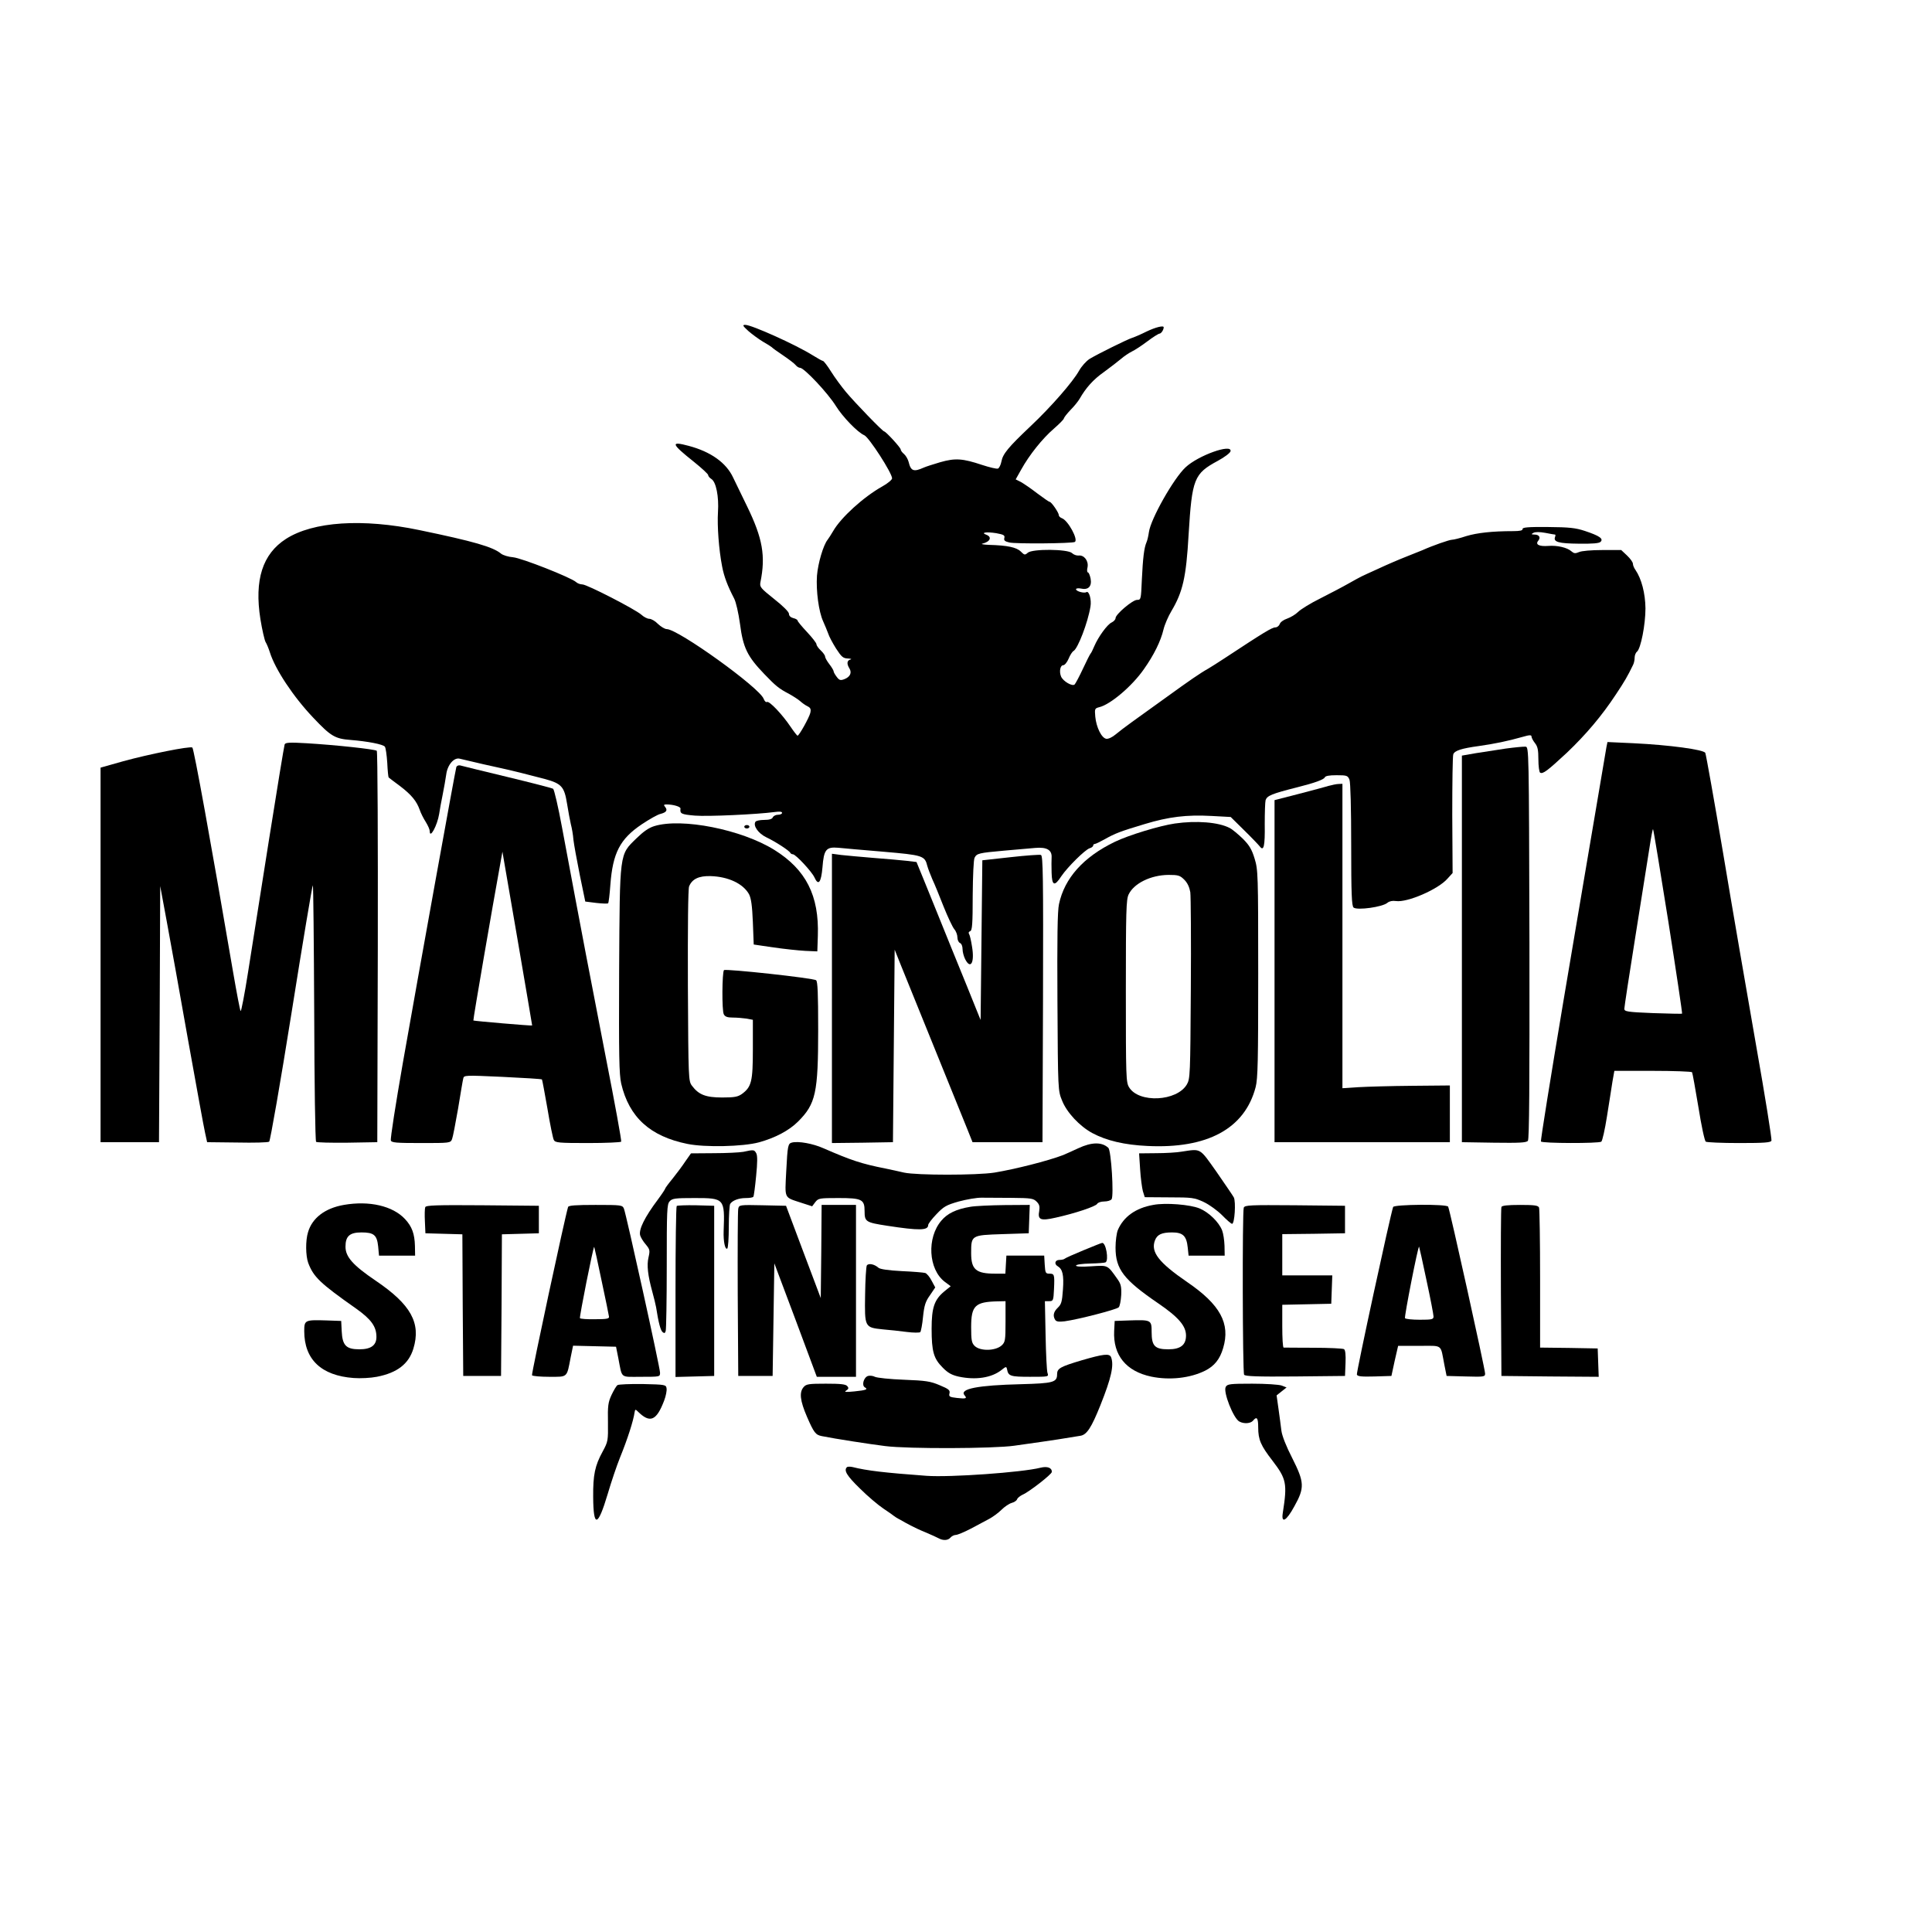 <?xml version="1.0" standalone="no"?>
<!DOCTYPE svg PUBLIC "-//W3C//DTD SVG 20010904//EN"
 "http://www.w3.org/TR/2001/REC-SVG-20010904/DTD/svg10.dtd">
<svg version="1.0" xmlns="http://www.w3.org/2000/svg"
 width="1124pt" height="1124pt" viewBox="0 0 1124 1124"
 preserveAspectRatio="xMidYMid meet">
<g transform="translate(0,1124) scale(0.1,-0.1)"
fill="#000000" stroke="none">
<path d="M4354 9314 c22 -19 60 -47 85 -62 25 -14 48 -29 51 -32 3 -4 32 -25
65 -47 34 -23 67 -48 74 -57 7 -9 19 -16 26 -16 23 0 161 -146 208 -222 39
-63 127 -154 165 -170 27 -11 162 -220 162 -251 0 -8 -26 -30 -57 -47 -109
-61 -241 -181 -286 -260 -11 -19 -26 -42 -32 -50 -25 -31 -56 -136 -62 -209
-6 -88 10 -209 36 -266 10 -22 23 -54 29 -70 5 -17 26 -56 46 -88 32 -49 41
-57 69 -58 18 -1 24 -3 15 -6 -21 -5 -23 -25 -6 -52 15 -25 4 -49 -29 -62 -23
-9 -30 -7 -45 13 -10 13 -18 27 -18 32 0 5 -11 24 -25 42 -14 18 -25 38 -25
45 0 6 -11 22 -25 35 -14 13 -25 29 -25 36 0 7 -25 39 -55 71 -30 32 -55 62
-55 67 0 4 -11 11 -25 14 -15 4 -25 13 -25 25 0 11 -34 45 -86 86 -80 64 -85
70 -80 98 31 152 13 255 -77 440 -35 72 -72 149 -82 169 -40 86 -130 150 -258
184 -108 29 -103 13 29 -92 46 -37 84 -72 84 -78 0 -6 8 -16 19 -23 27 -17 44
-102 38 -192 -5 -81 5 -218 24 -316 11 -59 32 -114 70 -187 11 -21 25 -83 34
-147 18 -140 43 -190 142 -293 66 -69 86 -85 142 -114 25 -14 55 -33 66 -43
11 -10 30 -24 43 -30 18 -9 21 -17 16 -39 -7 -28 -65 -132 -74 -132 -3 0 -21
23 -40 51 -49 73 -125 153 -138 145 -6 -3 -14 5 -19 18 -22 64 -498 406 -564
406 -11 0 -34 14 -51 30 -16 17 -39 30 -51 30 -11 0 -32 11 -46 24 -35 31
-316 176 -343 176 -12 0 -29 6 -37 14 -31 27 -315 139 -366 144 -27 2 -59 12
-70 21 -47 39 -157 71 -475 137 -331 69 -618 50 -776 -51 -137 -88 -185 -239
-149 -467 10 -62 24 -122 30 -133 7 -11 18 -38 25 -60 31 -99 136 -258 252
-380 103 -109 127 -123 219 -130 98 -8 187 -25 198 -39 5 -6 11 -48 14 -94 2
-45 6 -83 8 -85 2 -2 32 -25 66 -50 67 -51 97 -88 115 -139 6 -18 22 -50 35
-70 13 -21 23 -44 23 -53 0 -49 44 32 55 100 3 22 12 72 20 110 8 39 17 92 21
119 7 56 45 101 79 92 73 -18 206 -48 240 -55 52 -11 161 -38 255 -63 98 -27
113 -45 129 -144 7 -44 17 -97 22 -119 6 -22 13 -62 15 -90 3 -27 20 -120 37
-205 l32 -155 64 -8 c35 -4 66 -5 69 -2 3 3 9 51 13 108 14 185 56 266 182
351 45 30 94 58 110 61 34 9 42 21 27 40 -10 12 -9 15 8 15 39 0 82 -13 81
-24 -4 -30 4 -34 84 -41 75 -6 360 7 465 21 28 4 42 2 42 -5 0 -6 -11 -11 -24
-11 -13 0 -26 -7 -30 -15 -4 -10 -20 -15 -50 -15 -25 0 -48 -5 -51 -11 -15
-23 17 -68 63 -90 51 -24 135 -78 140 -91 2 -4 9 -8 15 -8 16 0 110 -101 125
-134 23 -51 39 -32 47 58 8 104 21 120 92 114 26 -3 144 -13 262 -23 231 -20
241 -23 256 -83 4 -15 17 -49 29 -77 13 -27 42 -99 66 -160 24 -60 52 -119 62
-131 10 -11 18 -33 18 -47 0 -15 7 -30 15 -33 9 -4 15 -19 15 -36 0 -16 7 -42
15 -58 32 -63 56 -20 40 73 -5 34 -13 67 -17 73 -5 7 -2 14 7 17 11 5 14 42
14 207 1 116 5 209 11 220 13 25 24 28 170 41 69 6 151 13 183 16 67 6 98 -12
95 -56 -1 -14 -1 -54 0 -88 2 -77 17 -82 57 -20 36 53 137 153 164 162 12 3
21 11 21 16 0 5 4 9 9 9 5 0 30 12 57 27 62 35 91 46 234 89 139 42 243 55
389 47 l111 -6 77 -76 c43 -42 84 -85 92 -95 23 -31 31 0 29 129 0 66 2 129 5
140 9 26 35 37 185 75 100 25 154 45 159 57 4 9 25 13 69 13 60 0 65 -2 75
-26 6 -16 10 -168 10 -380 0 -285 3 -355 14 -364 21 -17 169 3 197 28 11 9 29
13 49 10 66 -10 246 68 300 130 l30 33 -2 337 c0 185 2 345 6 354 8 21 47 34
150 48 86 12 169 29 253 53 41 12 52 12 52 2 0 -7 9 -24 20 -38 16 -20 20 -40
20 -95 0 -39 5 -74 10 -77 16 -10 44 12 156 116 111 106 202 213 285 339 50
75 68 106 100 172 5 10 9 28 9 42 0 13 6 29 14 35 22 19 49 157 49 252 -1 87
-23 172 -58 223 -8 11 -15 27 -15 36 0 9 -15 30 -34 48 l-34 32 -111 0 c-62 0
-121 -5 -135 -12 -21 -9 -29 -8 -43 4 -25 23 -84 36 -135 32 -54 -4 -77 8 -59
30 16 19 6 36 -22 36 -19 1 -20 2 -6 10 11 6 36 6 69 0 29 -6 55 -10 57 -10 3
0 3 -6 0 -14 -11 -29 21 -38 138 -39 82 -1 118 2 127 11 18 18 -7 35 -91 63
-55 18 -90 22 -216 23 -115 1 -149 -2 -147 -12 1 -8 -15 -12 -55 -12 -122 0
-210 -10 -273 -29 -36 -12 -73 -21 -82 -21 -16 0 -113 -34 -173 -61 -11 -4
-54 -22 -95 -38 -41 -16 -113 -47 -160 -69 -47 -21 -92 -42 -100 -46 -8 -4
-42 -22 -75 -41 -33 -19 -106 -57 -163 -86 -57 -28 -115 -64 -130 -79 -15 -15
-44 -32 -64 -39 -21 -7 -40 -21 -43 -32 -4 -10 -15 -19 -25 -19 -20 0 -67 -29
-295 -179 -38 -25 -82 -53 -96 -61 -45 -25 -109 -69 -247 -169 -73 -53 -161
-116 -196 -141 -35 -25 -78 -58 -96 -73 -19 -16 -42 -27 -54 -25 -27 4 -58 66
-64 129 -4 46 -3 48 24 55 65 16 191 123 259 221 58 82 98 163 114 231 7 29
28 77 46 107 66 111 86 196 100 445 20 325 31 354 170 429 39 21 72 46 74 56
9 46 -189 -25 -262 -94 -69 -64 -203 -301 -213 -377 -3 -22 -9 -48 -14 -59
-14 -32 -21 -92 -27 -217 -5 -115 -5 -118 -28 -118 -26 0 -125 -84 -125 -106
0 -8 -10 -19 -22 -25 -26 -11 -79 -85 -102 -139 -8 -19 -17 -38 -21 -42 -4 -4
-24 -44 -45 -89 -21 -45 -43 -86 -48 -91 -13 -13 -67 18 -79 46 -12 29 -5 66
13 66 8 0 22 17 31 38 8 20 21 41 29 45 25 15 83 165 98 258 7 40 -8 94 -24
84 -13 -8 -60 5 -60 17 0 5 12 7 28 4 43 -10 65 12 57 57 -4 20 -11 37 -16 37
-5 0 -6 14 -2 30 7 37 -20 72 -52 68 -12 -1 -29 5 -38 14 -24 24 -232 26 -258
2 -16 -14 -19 -14 -40 7 -25 25 -78 36 -184 39 -33 1 -51 5 -40 7 46 11 58 39
23 52 -35 13 1 18 58 9 43 -8 51 -12 47 -28 -4 -14 3 -20 29 -26 36 -9 366 -6
381 3 22 13 -40 126 -75 138 -10 4 -18 11 -18 18 0 14 -43 77 -53 77 -4 0 -37
23 -73 50 -36 28 -79 57 -95 66 l-30 15 32 57 c47 85 124 181 189 237 32 28
59 55 59 60 1 6 18 28 39 50 22 22 45 51 53 65 36 63 79 112 142 156 37 27 82
62 100 77 17 15 46 34 62 42 17 8 57 34 90 59 33 25 65 45 71 45 10 1 24 22
24 37 0 12 -48 0 -100 -25 -32 -16 -69 -32 -82 -36 -29 -9 -201 -94 -249 -123
-20 -13 -47 -43 -62 -70 -36 -64 -161 -208 -282 -322 -130 -123 -161 -161
-169 -205 -4 -20 -13 -38 -20 -41 -8 -3 -49 7 -92 21 -114 38 -156 41 -244 16
-41 -12 -84 -26 -95 -31 -60 -27 -76 -21 -89 33 -4 15 -15 35 -26 45 -11 9
-20 21 -20 27 0 11 -87 105 -96 105 -9 0 -171 168 -222 229 -26 31 -65 84 -87
119 -21 34 -43 62 -47 62 -4 0 -31 15 -60 33 -97 61 -355 177 -392 177 -18 0
-16 -5 18 -36z"/>
<path d="M1656 6909 c-3 -8 -44 -257 -91 -554 -47 -297 -102 -645 -122 -772
-20 -128 -40 -230 -43 -225 -4 4 -23 106 -44 227 -130 760 -228 1300 -237
1306 -15 9 -254 -39 -403 -80 l-131 -37 0 -1089 0 -1090 170 0 170 0 4 745 3
745 38 -205 c21 -113 77 -423 124 -690 48 -267 92 -510 99 -540 l12 -55 175
-2 c96 -2 180 0 186 5 6 4 65 341 130 749 65 409 121 743 124 743 3 0 6 -334
8 -742 1 -409 6 -746 11 -751 4 -4 86 -6 182 -5 l174 3 3 1134 c1 624 -1 1138
-6 1143 -9 9 -240 34 -409 44 -100 6 -123 4 -127 -7z"/>
<path d="M9346 6894 c-3 -16 -30 -175 -60 -354 -31 -179 -116 -686 -191 -1128
-74 -442 -133 -807 -130 -813 7 -11 335 -12 351 -1 6 4 21 70 33 147 12 77 27
168 32 203 l11 62 223 0 c123 0 226 -4 229 -8 3 -5 19 -96 37 -203 17 -107 36
-197 43 -201 6 -4 93 -8 194 -8 150 0 184 3 188 14 3 8 -37 259 -90 558 -52
299 -139 800 -191 1113 -53 314 -100 577 -104 585 -10 19 -209 46 -417 56
l-152 7 -6 -29z m360 -1015 c46 -293 82 -534 80 -536 -2 -2 -78 0 -170 3 -148
6 -166 9 -166 25 0 9 29 201 65 425 36 225 73 457 82 516 9 60 18 106 20 104
3 -2 42 -244 89 -537z"/>
<path d="M8760 6885 c-52 -8 -131 -20 -175 -27 l-80 -14 0 -1124 0 -1125 186
-3 c149 -2 189 0 198 11 8 11 10 309 9 1153 -3 1131 -3 1139 -23 1140 -11 1
-63 -4 -115 -11z"/>
<path d="M2655 6778 c-6 -18 -215 -1175 -311 -1720 -42 -241 -74 -444 -70
-453 4 -13 33 -15 176 -15 167 0 171 0 180 23 5 12 20 92 35 177 14 85 27 164
30 175 4 20 8 20 229 10 123 -6 226 -12 229 -15 2 -3 16 -79 32 -170 15 -91
32 -173 37 -182 8 -16 28 -18 198 -18 104 0 191 4 194 8 3 5 -37 224 -89 488
-85 437 -138 712 -255 1339 -22 120 -46 222 -52 226 -6 4 -126 35 -267 69
-141 34 -264 64 -274 67 -9 2 -19 -2 -22 -9z m441 -1504 c-2 -3 -340 26 -342
29 -3 2 114 679 153 892 l16 90 87 -505 c48 -278 86 -506 86 -506z"/>
<path d="M7730 6668 c-19 -6 -98 -27 -175 -47 l-140 -36 0 -995 0 -995 510 0
510 0 0 165 0 165 -220 -2 c-121 -1 -262 -5 -312 -8 l-93 -6 0 885 0 886 -22
-1 c-13 0 -39 -6 -58 -11z"/>
<path d="M6835 6449 c-89 -13 -270 -68 -350 -107 -182 -88 -292 -211 -324
-362 -9 -40 -11 -199 -9 -570 3 -514 3 -515 27 -573 27 -69 102 -149 176 -189
82 -44 188 -69 321 -75 349 -17 566 101 629 342 13 50 15 153 15 661 0 581 -1
604 -21 669 -16 53 -31 78 -68 115 -27 26 -61 55 -77 63 -65 34 -194 44 -319
26z m55 -327 c19 -19 30 -44 35 -73 3 -24 5 -278 3 -564 -3 -499 -4 -521 -23
-554 -58 -99 -279 -110 -336 -17 -18 29 -19 57 -19 559 0 467 2 533 16 563 31
65 129 113 232 114 57 0 67 -3 92 -28z"/>
<path d="M3807 6434 c-33 -10 -64 -32 -105 -72 -99 -97 -96 -74 -100 -769 -2
-501 0 -602 12 -657 46 -196 168 -307 385 -351 103 -21 323 -16 416 9 95 26
176 69 228 121 103 103 117 166 117 536 0 210 -3 279 -12 286 -16 13 -526 68
-536 59 -11 -12 -13 -236 -1 -257 7 -14 21 -19 52 -19 23 0 59 -3 80 -6 l37
-7 0 -171 c0 -188 -8 -219 -63 -260 -24 -17 -43 -21 -115 -21 -96 0 -137 16
-176 68 -21 28 -21 37 -24 581 -1 344 1 563 7 579 17 43 57 62 125 60 103 -3
190 -44 224 -106 12 -24 18 -65 22 -162 l5 -130 115 -17 c63 -9 147 -18 185
-20 l70 -3 3 90 c8 235 -69 386 -254 501 -190 118 -537 187 -697 138z"/>
<path d="M4330 6430 c0 -5 7 -10 15 -10 8 0 15 5 15 10 0 6 -7 10 -15 10 -8 0
-15 -4 -15 -10z"/>
<path d="M4840 5431 l0 -841 178 2 177 3 5 560 5 560 36 -90 c37 -91 325 -803
385 -950 l32 -80 204 0 203 0 3 833 c2 716 0 833 -12 838 -8 3 -88 -3 -178
-13 l-163 -18 -5 -465 -5 -464 -26 64 c-14 36 -78 193 -142 350 -63 157 -136
335 -160 395 l-45 110 -58 7 c-33 4 -120 11 -194 17 -74 6 -159 14 -187 17
l-53 7 0 -842z"/>
<path d="M4608 4593 c-24 -6 -26 -16 -34 -170 -8 -160 -14 -147 86 -180 l65
-21 18 24 c18 23 24 24 136 24 135 0 151 -8 151 -76 0 -62 7 -66 130 -85 188
-29 240 -28 240 4 0 7 21 35 48 63 42 44 56 53 130 74 45 12 106 23 135 22 28
0 107 -1 175 -1 110 -1 124 -3 143 -22 16 -16 19 -28 15 -54 -10 -52 8 -59 96
-39 113 25 232 65 241 80 4 8 23 14 41 14 19 0 38 6 43 13 14 19 -2 284 -19
299 -37 35 -97 34 -174 -2 -38 -18 -78 -35 -89 -40 -89 -34 -279 -82 -400
-102 -104 -16 -451 -16 -525 0 -30 7 -80 18 -110 24 -140 28 -197 47 -360 118
-61 27 -144 42 -182 33z"/>
<path d="M4325 4539 c-22 -4 -100 -8 -173 -8 l-132 -1 -33 -47 c-17 -26 -51
-71 -74 -100 -24 -29 -43 -55 -43 -58 0 -3 -19 -32 -42 -63 -78 -104 -112
-174 -104 -208 3 -12 18 -37 33 -54 24 -29 25 -35 16 -75 -11 -46 -4 -105 22
-200 9 -33 19 -73 22 -90 14 -91 26 -135 38 -145 10 -8 14 -7 18 7 3 10 6 179
6 377 0 324 1 360 17 377 15 17 32 19 145 19 174 0 176 -2 169 -193 -2 -58 8
-109 21 -101 5 3 9 60 9 127 0 67 4 127 8 133 13 20 50 34 91 34 22 0 42 3 44
8 3 4 10 58 16 120 8 80 8 118 1 132 -12 22 -15 22 -75 9z"/>
<path d="M6875 4540 c-27 -5 -95 -9 -149 -9 l-99 -1 6 -92 c3 -51 11 -109 16
-128 l11 -35 142 -1 c134 0 147 -2 201 -27 32 -15 80 -50 107 -77 27 -28 53
-50 58 -50 15 0 23 129 10 154 -6 11 -52 78 -101 149 -100 141 -88 134 -202
117z"/>
<path d="M2000 4230 c-109 -19 -184 -76 -208 -159 -15 -48 -14 -136 1 -178 31
-82 68 -118 280 -267 87 -62 117 -104 117 -164 0 -49 -32 -72 -99 -72 -77 0
-99 22 -103 105 l-3 60 -85 3 c-126 4 -130 2 -130 -62 0 -165 99 -259 287
-273 41 -3 99 0 135 7 119 23 186 75 213 164 45 149 -14 256 -219 395 -133 90
-176 139 -176 198 0 61 24 83 93 83 72 0 90 -15 97 -81 l5 -54 105 0 105 0 -1
57 c-2 70 -17 112 -58 156 -71 76 -207 108 -356 82z"/>
<path d="M6709 4230 c-102 -18 -173 -69 -206 -147 -7 -18 -13 -63 -13 -101 0
-126 47 -187 249 -325 117 -80 161 -131 161 -187 0 -55 -32 -80 -103 -80 -78
0 -97 19 -97 100 0 71 -2 72 -130 68 l-85 -3 -3 -58 c-7 -141 69 -235 216
-266 107 -22 226 -9 314 35 53 27 85 66 104 131 43 143 -17 253 -209 384 -166
114 -213 175 -188 242 13 35 40 47 100 47 63 0 84 -20 91 -88 l5 -47 105 0
105 0 -1 57 c-1 32 -7 72 -14 90 -19 48 -76 104 -130 127 -54 23 -199 35 -271
21z"/>
<path d="M2474 4217 c-3 -8 -4 -45 -2 -83 l3 -69 107 -3 108 -3 2 -412 3 -412
110 0 110 0 3 412 2 412 108 3 107 3 0 80 0 80 -328 3 c-269 2 -328 0 -333
-11z"/>
<path d="M3305 4218 c-17 -53 -214 -971 -210 -979 4 -5 49 -9 101 -9 108 0
101 -7 124 113 l14 68 125 -3 125 -3 13 -65 c24 -123 8 -110 133 -110 110 0
110 0 110 24 0 30 -197 922 -210 954 -9 21 -13 22 -165 22 -116 0 -157 -3
-160 -12z m195 -429 c23 -106 42 -201 43 -209 2 -12 -13 -15 -81 -15 -46 -1
-85 2 -88 6 -4 7 78 420 83 415 1 -1 21 -90 43 -197z"/>
<path d="M3937 4224 c-4 -4 -7 -229 -7 -501 l0 -494 113 3 112 3 0 495 0 495
-106 3 c-58 1 -108 -1 -112 -4z"/>
<path d="M4295 4208 c-3 -13 -4 -237 -3 -498 l3 -475 100 0 100 0 5 328 5 327
124 -330 123 -330 114 0 114 0 0 500 0 500 -100 0 -100 0 -2 -271 -3 -271
-101 268 -101 269 -136 3 c-135 3 -137 2 -142 -20z"/>
<path d="M5645 4219 c-80 -13 -133 -38 -168 -80 -86 -100 -76 -283 19 -356
l35 -26 -37 -30 c-58 -48 -74 -94 -74 -217 0 -133 12 -174 64 -226 31 -32 54
-44 94 -53 99 -21 191 -7 249 39 26 21 28 21 32 3 7 -39 20 -43 133 -43 110 0
110 0 102 23 -4 12 -9 111 -11 220 l-4 197 25 0 c23 0 25 3 28 70 4 86 2 90
-27 90 -22 0 -24 5 -27 53 l-3 52 -110 0 -110 0 -3 -52 -3 -53 -59 0 c-112 0
-140 24 -140 119 0 105 0 105 182 111 l153 5 3 83 3 82 -148 -1 c-81 -1 -170
-5 -198 -10z m205 -667 c0 -110 -2 -120 -22 -139 -36 -33 -126 -35 -158 -3
-17 17 -20 33 -20 109 0 125 23 147 153 150 l47 1 0 -118z"/>
<path d="M7236 4214 c-9 -24 -7 -957 2 -972 7 -9 73 -12 298 -10 l289 3 3 74
c2 50 -1 77 -9 82 -7 4 -87 8 -178 8 -91 0 -169 1 -173 1 -5 0 -8 56 -8 125
l0 124 143 3 142 3 3 83 3 82 -146 0 -145 0 0 120 0 120 183 2 182 3 0 80 0
80 -291 3 c-260 2 -292 1 -298 -14z"/>
<path d="M8105 4218 c-16 -45 -215 -964 -211 -975 4 -11 28 -13 103 -11 l98 3
19 88 20 87 123 0 c140 0 122 13 146 -110 l13 -65 112 -3 c106 -3 112 -2 112
17 0 25 -206 957 -215 971 -10 16 -314 13 -320 -2z m194 -426 c23 -106 41
-201 41 -211 0 -17 -9 -19 -80 -19 -44 0 -82 4 -86 9 -5 8 76 422 82 416 1 -1
21 -89 43 -195z"/>
<path d="M8735 4218 c-3 -7 -4 -231 -3 -498 l3 -485 283 -3 283 -2 -3 82 -3
83 -167 3 -168 2 0 399 c0 220 -3 406 -6 415 -5 13 -25 16 -110 16 -75 0 -106
-4 -109 -12z"/>
<path d="M6303 3966 c-56 -23 -105 -45 -109 -49 -4 -4 -18 -7 -31 -7 -25 0
-32 -24 -9 -37 28 -17 36 -51 30 -135 -5 -71 -9 -86 -30 -106 -25 -24 -30 -47
-15 -71 7 -10 21 -12 55 -8 80 11 300 68 314 81 7 6 13 39 15 72 2 49 -2 65
-23 94 -58 82 -53 79 -151 73 -57 -4 -89 -2 -89 4 0 6 35 11 82 12 45 1 85 4
90 7 20 12 2 116 -20 113 -4 0 -53 -20 -109 -43z"/>
<path d="M5043 3878 c-4 -7 -9 -84 -10 -171 -3 -189 -3 -190 103 -201 38 -3
101 -10 139 -15 39 -5 74 -5 79 -1 4 5 12 45 16 89 7 66 14 89 40 125 l31 46
-21 39 c-11 22 -28 42 -37 45 -10 3 -72 8 -138 11 -76 4 -126 11 -135 20 -24
21 -57 27 -67 13z"/>
<path d="M6293 3326 c-124 -37 -143 -47 -143 -81 0 -47 -22 -53 -210 -58 -251
-6 -359 -27 -329 -64 17 -19 10 -22 -44 -16 -43 5 -48 8 -43 27 4 18 -4 25
-57 47 -54 23 -80 27 -209 32 -81 3 -156 11 -168 17 -11 6 -30 8 -40 5 -25 -8
-38 -54 -19 -66 21 -12 9 -17 -61 -24 -51 -5 -61 -4 -47 5 14 9 16 15 6 26 -9
11 -39 14 -124 14 -98 0 -114 -2 -129 -19 -27 -30 -22 -79 19 -174 40 -92 50
-105 86 -112 73 -15 287 -48 369 -58 134 -17 631 -15 750 2 52 7 122 17 155
22 53 7 140 21 231 36 37 6 64 48 116 178 63 158 80 232 62 279 -9 23 -44 19
-171 -18z"/>
<path d="M3593 3182 c-7 -4 -22 -30 -35 -57 -20 -43 -23 -64 -21 -160 1 -106
1 -111 -31 -170 -45 -82 -56 -136 -55 -263 1 -183 27 -177 85 18 20 68 52 163
71 210 44 108 78 214 85 264 3 17 5 18 18 5 71 -71 109 -56 154 63 10 26 16
58 14 70 -3 22 -6 23 -138 26 -74 1 -140 -2 -147 -6z"/>
<path d="M7131 3171 c-16 -29 45 -183 79 -201 27 -15 66 -12 80 5 22 27 30 16
30 -40 0 -71 15 -105 83 -193 81 -106 87 -132 60 -304 -10 -64 21 -47 67 38
61 109 59 140 -12 281 -35 68 -59 129 -63 159 -3 27 -11 84 -17 128 l-11 78
29 23 29 23 -28 11 c-16 6 -93 11 -172 11 -130 0 -145 -2 -154 -19z"/>
<path d="M4927 2704 c-19 -19 0 -50 76 -124 45 -45 107 -97 137 -117 30 -20
57 -39 60 -42 3 -3 20 -14 38 -23 17 -10 44 -25 60 -33 15 -8 54 -27 87 -40
33 -14 68 -30 77 -35 26 -14 54 -12 68 5 7 8 21 15 30 15 10 0 49 16 87 36 37
20 86 46 107 57 21 11 54 35 72 53 18 18 45 36 59 40 15 4 29 13 32 21 3 9 18
20 32 27 38 16 170 119 170 132 2 25 -26 35 -66 25 -106 -27 -526 -57 -663
-47 -245 18 -347 30 -430 51 -14 3 -29 3 -33 -1z"/>
</g>
</svg>
